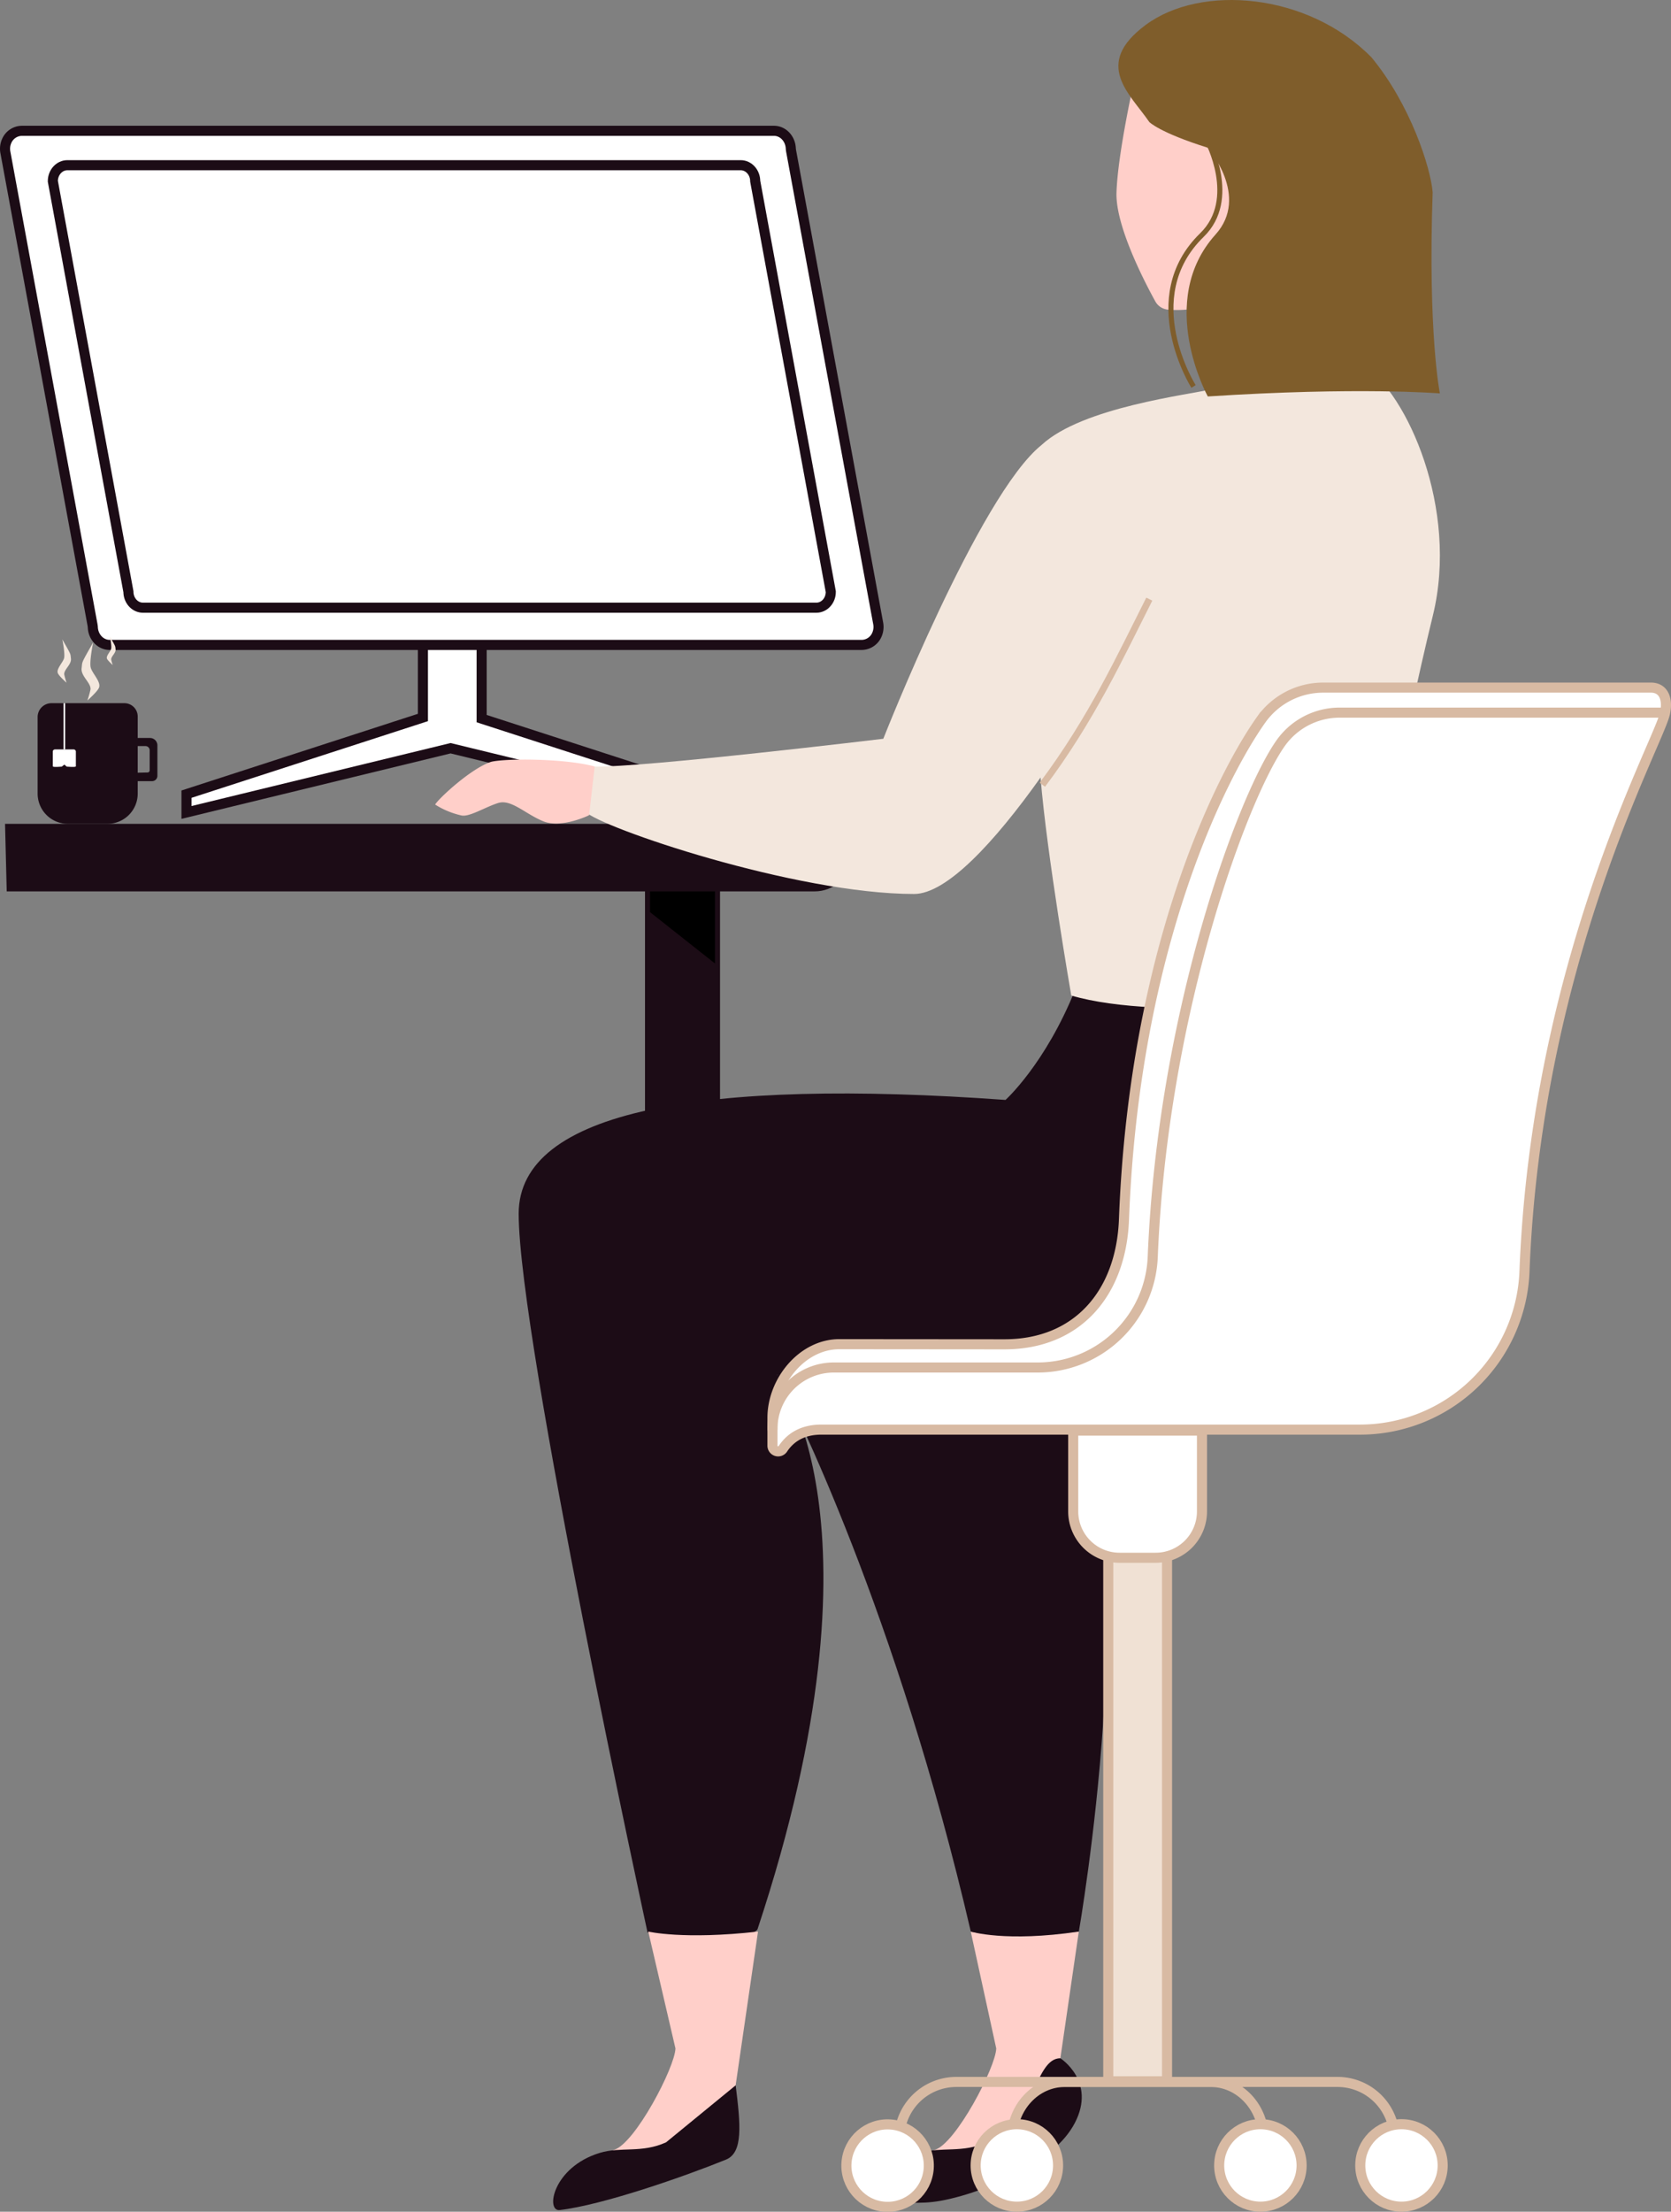 <svg xmlns="http://www.w3.org/2000/svg" viewBox="0 0 994.93 1315.93"><rect x="0" y="0" width="994.93" height="1315.93" fill="#808080" stroke="none"/><defs><style>.cls-1,.cls-2{fill:#1c0c16;}.cls-1,.cls-3{stroke:#1c0c16;}.cls-1,.cls-10,.cls-11,.cls-12,.cls-3,.cls-6,.cls-8,.cls-9{stroke-miterlimit:10;}.cls-1,.cls-10,.cls-11,.cls-3,.cls-9{stroke-width:6px;}.cls-13,.cls-3,.cls-9{fill:#fff;}.cls-4{fill:#ffcfc9;}.cls-5{fill:#f3e7dd;}.cls-10,.cls-12,.cls-6,.cls-8{fill:none;}.cls-10,.cls-11,.cls-6,.cls-9{stroke:#d8baa3;}.cls-6{stroke-width:4px;}.cls-7{fill:#7f5d2b;}.cls-8{stroke:#7f5d2b;stroke-width:3px;}.cls-10,.cls-11,.cls-9{stroke-linecap:round;}.cls-11{fill:#f0e1d4;}.cls-12{stroke:#fff;}</style></defs><g id="Layer_2" data-name="Layer 2"><g id="Layer_1-2" data-name="Layer 1"><g id="Layer_2-2" data-name="Layer 2"><g id="Слой_1" data-name="Слой 1"><g id="_2" data-name=" 2"><g id="COMPUTER"><polyline class="cls-1" points="387.04 711.39 387.04 529.87 425.71 529.87 425.71 723.59"/><path class="cls-2" d="M3,490.17H485.08c11,0,20,7.93,20,17.74h0v4.7c0,9.8-9,17.75-20,17.75H4"/><polygon points="387.04 542.71 387.04 530.37 425.71 530.37 425.71 573.26 387.04 542.71"/><polygon class="cls-3" points="425.5 472.51 425.5 483.39 268.27 445.18 111.04 483.39 111.04 472.51 251.81 426.89 251.81 292.22 286.78 292.22 286.78 427.56 425.5 472.51"/><path class="cls-3" d="M513.16,383.71H65.28c-5.28,0-9.61-4.48-10-10.18,0-.59-.11-1.19-.2-1.77L3.24,90.83a11.38,11.38,0,0,1,.77-7,10,10,0,0,1,8.94-6H460.83c5.28,0,9.61,4.49,10,10.19a14.81,14.81,0,0,0,.2,1.76l51.82,280.94a11.54,11.54,0,0,1-.77,7A10,10,0,0,1,513.16,383.71Z"/><path class="cls-3" d="M486.07,361.57H85.12c-4.78,0-8.66-4.26-8.66-9.53l-45-244.22c0-5.26,3.87-9.53,8.66-9.53H441c4.78,0,8.66,4.27,8.66,9.53l45,244.22C494.72,357.31,490.85,361.57,486.07,361.57Z"/></g><g id="WOMAN"><g id="LEGS"><g id="RIGHT"><g id="FOOT"><path class="cls-4" d="M629,1240.78l13.33-91.54c-44.39,5-64.34,0-64.34,0l15.18,69.54c-.33,11.28-24,56.5-36.52,60.32S601.46,1294.53,629,1240.78Z"/><path class="cls-2" d="M530.53,1310.51c17.45-.12,22.76,1.4,41.88-4,14.8-4.16,54.69-18.65,67.57-43.42s-8.62-38.47-8.62-38.47c-15.27,0-14.63,36.72-43.77,50-14.52,6.61-26.94,2.46-39.5,6.29C520,1289.49,520,1310.58,530.53,1310.51Z"/></g><path id="LEG" class="cls-2" d="M462.42,817.73c9.67,17.72,71.6,142.19,115.6,331.51,0,0,20.63,6.51,64.34,0,0,0,39.81-229.12-4.07-302.33Z"/></g><g id="LEFT"><path id="LEG-2" class="cls-2" d="M808,583.84S870.49,740.3,837.09,800c-55.66,99.35-374.67,17.77-374.67,17.77s69.65,85.57-11.36,330c0,0-2.92,9.94-65.51,2,0,0-76.72-352.5-76.73-427.62,0-61.5,110-80.64,289.87-67.72,0,0,23.76-21.34,41.66-66C640.35,588.33,692.75,604.71,808,583.84Z"/><g id="FOOT-2"><path class="cls-4" d="M438,1240.78l13.33-91.54c-44.39,5-65.34,0-65.34,0l16.18,69.54c-.33,11.28-24,56.5-36.52,60.32S410.46,1294.53,438,1240.78Z"/><path class="cls-2" d="M396.59,1274.64c-14.52,6.61-26.94,2.46-39.5,6.29-28.07,8.56-32.32,35-23.84,34,25.69-3,74.37-20,99-30,10.34-4.17,8.67-20.91,5.77-44.21"/></g></g></g><g id="BLOUSE"><path id="BLOUSE-2" class="cls-5" d="M853.14,366.26c-17.54,71.66-42,196.86-42.69,213.84s-119.65,27.83-172.6,12.22c0,0-14.63-84.14-18.29-129.72-27.75,39-56.06,69.3-75.3,69.3-70.6,0-187.06-39.59-195.89-49.09l5.13-26.7c29.19.68,172.43-16.56,172.43-16.56s56.92-144.82,94.14-174.73l.16-.14c24.44-22.56,87.89-29.79,102.11-33.29,14.71-3.62,89.73-13.8,89.73-13.8C837.52,234,868.75,302.44,853.14,366.26Z"/><path id="SHADOW" class="cls-6" d="M620.62,466.9C649.87,428,667.32,390,684.3,356.47"/></g><path id="HAND" class="cls-4" d="M292.66,453.2c9.72-2.09,43.91-1.91,61.41,2.84l-3.31,29s-16.46,8.06-27.33,3.59-19.07-13.27-26.81-10.86-17.26,8.51-21.91,7.4a49.13,49.13,0,0,1-15.62-6.47C260.94,475.3,280.68,456.91,292.66,453.2Z"/><g id="HEAD"><path id="NECK" class="cls-4" d="M708.77,166.22c2.71,10.86,13.57,57.93,13.57,65.17s74.71-1.14,89.19-13.81c0,0-29.45-32.82-36.69-82.14Z"/><path id="HEAD-2" class="cls-4" d="M765.67,140.49S742.88,188,695.53,184.24a9.59,9.59,0,0,1-7.65-4.92c-6.5-11.8-23.74-45-23.11-64.71.78-24.21,11.08-69.1,11.08-69.1S733.51,33.57,765.52,87C783.45,117,765.67,140.49,765.67,140.49Z"/><g id="HAIR"><path class="cls-7" d="M857.32,234.07s-48.7-4-138.18,1.82c0,0-31.27-56.57,4.62-96.38,20.52-22.76-4.63-51.61-4.63-51.61-28.75-9-34.83-15.3-34.83-15.3-11.41-16.77-33.85-34.27-2.13-57.78C715-9.5,778.55-4.43,816.55,34.08c23.34,28.14,35.34,66,36.47,80.33C850.13,198.79,857.32,234.07,857.32,234.07Z"/><path class="cls-8" d="M710.64,229.93s-33.4-52.73,5-90.09c22-21.36,3.15-56.18,3.15-56.18"/></g></g></g><g id="CHAIR"><path class="cls-9" d="M991.15,425.17c-5.31,20-76.4,149-83.45,331.15a98,98,0,0,1-97.88,94.27H489.09c-10.91,0-18.33,4.38-23,11.49a3.38,3.38,0,0,1-6.16-1.91V843.58c0-22,17.89-43.88,39.93-43.82l97.92.08c43.84.13,69.79-30.54,71.45-74.35,6.12-161.8,58.16-264.21,81.74-297.37a45.27,45.27,0,0,1,36.9-19H983C991.26,409.13,993.27,417.18,991.15,425.17Z"/><path class="cls-10" d="M988.41,424H797.63a43,43,0,0,0-35,18c-22.48,31.62-70.41,160.27-76.28,305.9a68.57,68.57,0,0,1-68.54,65.74H496.44a36.52,36.52,0,0,0-36.52,36.52h0"/><rect class="cls-11" x="659.87" y="916.2" width="35" height="322.12"/><path class="cls-10" d="M602.45,1272.89c0-18.87,14.1-34.17,31.49-34.17h87c17.39,0,31.5,15.3,31.5,34.17"/><circle class="cls-9" cx="750.45" cy="1288.39" r="24.54"/><circle class="cls-9" cx="605.45" cy="1288.39" r="24.54"/><path class="cls-9" d="M639,851.17h76.67v48.08a27.59,27.59,0,0,1-27.59,27.59H666.63A27.59,27.59,0,0,1,639,899.27v-48.1Z"/><path class="cls-10" d="M535.38,1272.71a34,34,0,0,1,34-34h227a34,34,0,0,1,34,34h0"/><circle class="cls-9" cx="528.45" cy="1288.39" r="24.54" transform="translate(-794.16 1724.17) rotate(-85.93)"/><circle class="cls-9" cx="834.45" cy="1288.39" r="24.54"/></g></g></g></g><path class="cls-2" d="M30.65,418.38H74.07A7.95,7.95,0,0,1,82,426.33v45.83a18,18,0,0,1-18,18H40.4a18,18,0,0,1-18-18V426.64A8.25,8.25,0,0,1,30.65,418.38Z"/><path class="cls-2" d="M80,439.08h9.3a4.42,4.42,0,0,1,4.42,4.43V461.6a3.17,3.17,0,0,1-3.17,3.17H81.77a2.52,2.52,0,0,1-2.51-2.51h0a2.52,2.52,0,0,1,2.45-2.51l6.17-.14a1.27,1.27,0,0,0,1.24-1.27V446.41a2.5,2.5,0,0,0-2.5-2.51H80a.73.73,0,0,1-.72-.73c0-.94,0-2.47,0-3.36A.71.71,0,0,1,80,439.08Z"/><line class="cls-12" x1="38.3" y1="418.38" x2="38.3" y2="445.9"/><path class="cls-13" d="M39.75,456.14l-1.45-1.22-1.53,1.22c-.72,0-5.35.49-5.35-.23V447.2a1.3,1.3,0,0,1,1.3-1.3H43.88a1.3,1.3,0,0,1,1.29,1.3v8.71C45.17,456.63,40.46,456.14,39.75,456.14Z"/><path class="cls-5" d="M37.12,380.45c5.57,9.78,4.72,8.28,5.12,11.38.45,3.52-4.15,6.42-4,9.38a38.55,38.55,0,0,0,1.39,5s-4.61-4-5.23-5.8c-.88-2.53,3.06-6.24,3.75-8.82S37.12,380.45,37.12,380.45Z"/><path class="cls-5" d="M65.44,378.77c3.67,6.45,3.11,5.46,3.37,7.49.3,2.33-2.73,4.24-2.6,6.18a24.4,24.4,0,0,0,.92,3.26s-3-2.64-3.45-3.82c-.58-1.66,2-4.1,2.47-5.8S65.44,378.77,65.44,378.77Z"/><path class="cls-5" d="M55.47,382.24c-7.49,13.15-6.34,11.13-6.87,15.29-.61,4.74,5.58,8.64,5.3,12.61A50.56,50.56,0,0,1,52,416.79s6.2-5.4,7-7.79c1.18-3.4-4.12-8.38-5-11.85S55.47,382.24,55.47,382.24Z"/></g></g></svg>